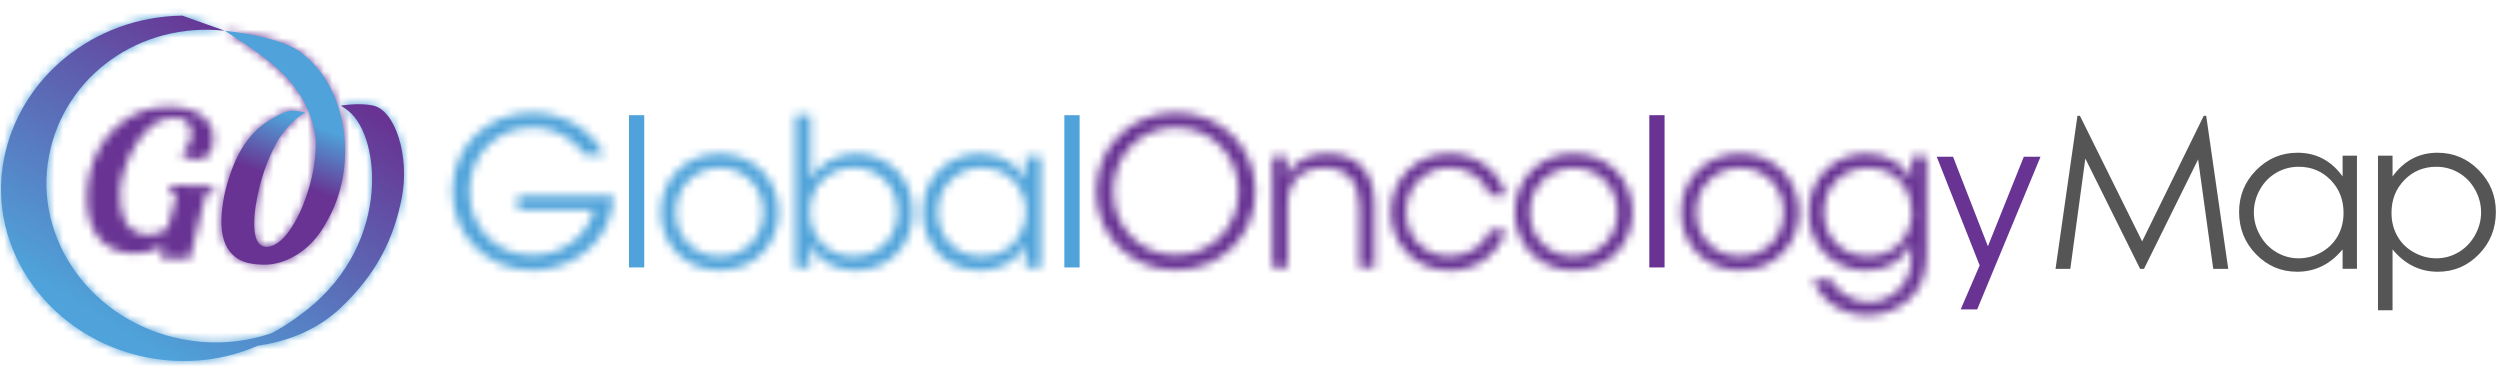 <svg xmlns="http://www.w3.org/2000/svg" width="297" height="45" viewBox="0 0 297 45" xmlns:xlink="http://www.w3.org/1999/xlink">
  <defs>
    <path id="a" d="M9.701,8.373 C11.827,11.804 11.499,14.636 11.499,14.636 C11.451,16.316 11.122,18.085 10.514,19.948 C9.906,21.809 9.159,23.345 8.274,24.551 C7.743,25.275 7.22,25.75 6.702,26.031 C6.356,26.219 6.012,26.337 5.673,26.326 L5.646,26.326 C4.625,26.296 4.145,25.266 4.204,23.239 C4.223,22.564 4.305,21.826 4.449,21.025 C4.893,18.443 5.687,16.104 6.83,14.005 C7.62,12.539 9.218,10.832 10.26,10.415 C9.879,10.257 9.406,10.197 8.845,10.154 C8.147,10.103 7.249,10.551 6.126,11.211 C4.34,12.263 2.669,14.039 1.492,17.292 C0.754,19.306 0.36,21.218 0.308,23.024 C0.252,24.934 0.695,26.331 1.615,27.232 C1.991,27.6 2.439,27.896 2.98,28.096 C3.551,28.3 4.294,28.417 5.217,28.444 C6.14,28.469 7.07,28.291 8.009,27.908 C9.833,27.146 11.314,25.839 12.45,23.979 C14.046,21.395 14.887,18.596 14.975,15.578 C14.975,15.578 15.63,7.541 9.602,3.124 C7.721,1.806 4.039,1.016 0.707,0.653 C4.903,3.369 7.766,5.25 9.701,8.373 Z"/>
    <linearGradient id="b" x1="8.823%" x2="8.823%" y1="5.895%" y2="2139.228%">
      <stop stop-color="#683393" offset="0%"/>
      <stop stop-color="#4FA3DA" offset="100%"/>
    </linearGradient>
    <linearGradient id="d" x1="47.316%" x2="52.699%" y1="63.793%" y2="36.479%">
      <stop stop-color="#683393" offset="0%"/>
      <stop stop-color="#4FA3DA" offset="100%"/>
    </linearGradient>
    <path id="e" d="M4.602,2.426 C2.986,3.65 1.817,5.201 1.092,7.078 C0.617,8.33 0.361,9.616 0.322,10.934 C0.261,13.035 0.633,14.691 1.438,15.9 C2.389,17.319 3.887,18.057 5.934,18.116 C7.005,18.148 8.158,17.85 9.392,17.229 L9.043,18.66 L12.543,18.76 C12.543,18.76 14.042,12.411 14.338,11.493 C14.411,11.272 14.545,10.919 15.266,10.75 L15.452,10.133 L10.22,9.982 L10.013,10.609 C10.013,10.609 11.115,10.694 10.873,11.54 C10.618,12.434 9.955,14.943 9.955,14.943 C9.417,15.604 8.621,15.922 7.567,15.89 C6.513,15.86 5.445,15.313 4.944,14.444 C4.441,13.574 4.214,12.363 4.258,10.814 C4.283,9.966 4.486,8.983 4.868,7.863 C5.249,6.741 5.736,5.739 6.33,4.856 C6.924,3.972 7.602,3.253 8.365,2.695 C9.128,2.137 10.169,1.967 10.91,1.988 C12.17,2.025 12.779,2.758 12.737,4.194 C12.73,4.441 12.594,4.812 12.329,5.305 C12.064,5.796 11.778,6.096 11.471,6.204 C11.868,6.686 12.491,6.941 13.34,6.965 C14.626,7.003 15.294,6.18 15.344,4.497 C15.362,3.846 15.231,3.285 14.95,2.813 C14.158,1.461 12.639,0.755 10.392,0.689 C10.279,0.686 10.166,0.685 10.055,0.685 C7.951,0.685 6.133,1.264 4.602,2.426 Z"/>
    <path id="g" d="M0.464,17.913 C-1.624,28.711 6.032,39.262 17.564,41.481 C22.181,42.367 26.714,41.78 30.629,40.07 C34.271,39.552 37.746,38.154 40.485,35.559 C44.781,31.492 46.784,27.312 47.732,22.509 C48.699,17.601 46.973,12.091 44.304,11.534 C42.584,11.173 40.486,11.555 40.486,11.555 C40.486,11.555 40.95,11.827 41.384,12.174 C45.383,15.369 46.486,28.783 35.432,36.578 C35.432,36.578 34.259,37.499 32.37,38.535 C32.298,38.561 32.231,38.592 32.159,38.615 C31.518,38.832 30.862,39.02 30.196,39.171 C27.5,39.787 24.611,39.868 21.683,39.305 C10.993,37.25 3.895,27.469 5.832,17.46 C7.662,7.992 16.661,1.564 26.707,2.653 L21.661,0.856 C11.085,1.003 2.33,8.257 0.464,17.913 Z"/>
    <linearGradient id="h" x1=".04%" x2=".04%" y1="1.903%" y2="2135.236%">
      <stop stop-color="#4FA3DA" offset="0%"/>
      <stop stop-color="#683393" offset="100%"/>
    </linearGradient>
    <linearGradient id="j" x1="23.223%" x2="75.257%" y1="84.271%" y2="14.816%">
      <stop stop-color="#4FA3DA" offset="0%"/>
      <stop stop-color="#683393" offset="100%"/>
    </linearGradient>
    <path id="k" d="M0.737,9.704 C0.737,15.057 4.929,19.116 10.225,19.116 C13.878,19.116 17.506,17.135 19.076,13.736 C19.615,12.612 19.86,11.293 19.885,10.242 L8.509,10.242 L8.509,11.904 L17.532,11.904 C17.238,13.322 16.355,14.69 15.08,15.692 C13.829,16.67 12.137,17.33 10.225,17.33 C6.253,17.33 2.772,14.3 2.772,9.704 C2.772,5.182 6.229,2.151 10.201,2.151 C11.819,2.151 13.241,2.614 14.418,3.421 C15.202,3.935 15.889,4.595 16.452,5.377 L18.757,5.377 C17.335,2.42 13.928,0.366 10.249,0.366 C5.003,0.366 0.737,4.277 0.737,9.704 Z"/>
    <path id="m" d="M0.496,7.173 L0.496,7.197 C0.496,10.889 3.242,14.116 7.483,14.116 C11.75,14.116 14.496,10.889 14.496,7.197 C14.496,3.506 11.75,0.255 7.483,0.255 C3.242,0.255 0.496,3.506 0.496,7.173 Z M2.286,7.222 L2.286,7.197 C2.286,4.191 4.566,1.941 7.483,1.941 C10.426,1.941 12.681,4.191 12.681,7.197 C12.681,10.204 10.426,12.452 7.483,12.452 C4.566,12.452 2.286,10.204 2.286,7.222 Z"/>
    <path id="o" d="M0.478,0.684 L0.478,18.772 L2.218,18.772 L2.218,16.058 C3.199,17.942 5.136,19.139 7.612,19.139 C11.609,19.139 14.453,16.132 14.453,12.173 C14.453,8.066 11.413,5.255 7.661,5.255 C5.381,5.279 3.395,6.403 2.292,8.261 L2.292,5.621 L2.292,0.684 L0.478,0.684 Z M2.194,12.173 C2.194,9.264 4.376,6.917 7.417,6.917 C10.358,6.917 12.638,9.165 12.638,12.173 L12.638,12.197 C12.638,14.739 10.849,17.452 7.343,17.452 C4.278,17.452 2.194,15.033 2.194,12.173 Z"/>
    <path id="q" d="M0.603,7.197 C0.603,10.814 3.153,14.139 7.443,14.139 C9.796,14.139 11.807,13.039 12.837,11.058 L12.837,13.772 L14.651,13.772 L14.651,0.621 L12.837,0.621 L12.837,3.384 C12.199,1.893 10.263,0.255 7.443,0.255 C3.422,0.255 0.603,3.335 0.603,7.197 Z M2.392,7.222 L2.392,7.197 C2.392,4.264 4.599,1.917 7.638,1.917 C9.968,1.917 11.734,3.261 12.469,5.071 C12.763,5.706 12.91,6.44 12.885,7.173 C12.885,7.881 12.739,8.616 12.444,9.251 C11.734,11.107 10.017,12.452 7.689,12.452 C4.06,12.452 2.417,9.592 2.392,7.222 Z"/>
    <path id="s" d="M0.218,9.777 L0.218,9.802 C0.218,14.96 4.312,19.09 9.682,19.09 C15.027,19.09 19.145,15.033 19.145,9.728 C19.145,4.423 15.003,0.366 9.682,0.366 C4.558,0.366 0.218,4.204 0.218,9.777 Z M2.254,9.728 L2.254,9.704 C2.254,5.524 5.417,2.151 9.682,2.151 C13.997,2.151 17.136,5.597 17.136,9.728 C17.136,13.86 13.997,17.306 9.706,17.306 C5.465,17.306 2.254,13.982 2.254,9.728 Z"/>
    <path id="u" d="M1.844,2.967 C1.869,2.088 1.869,1.355 1.869,0.621 L0.153,0.621 L0.153,13.772 L1.967,13.772 L1.967,6.342 C1.967,3.604 3.535,1.966 6.258,1.941 C9.224,1.893 10.5,3.823 10.5,6.659 L10.5,13.772 L12.289,13.772 L12.289,6.293 C12.289,3.091 10.842,0.303 6.748,0.255 C6.696,0.254 6.644,0.253 6.593,0.253 C4.315,0.253 2.587,1.295 1.844,2.967 Z"/>
    <path id="w" d="M0.222,7.197 C0.222,10.717 2.845,14.139 7.308,14.139 C10.47,14.139 13.044,12.111 13.903,9.323 L12.016,9.323 C11.451,10.913 9.758,12.429 7.234,12.452 C4.39,12.452 2.036,10.302 2.036,7.197 C2.036,5.682 2.649,4.264 3.532,3.408 C4.635,2.382 5.714,1.917 7.258,1.917 C9.121,1.917 11.206,2.943 12.04,5.168 L13.903,5.168 C12.996,2.014 10.152,0.255 7.184,0.255 C3.188,0.255 0.222,3.311 0.222,7.197 Z"/>
    <path id="y" d="M0.954,7.173 L0.954,7.197 C0.954,10.889 3.701,14.116 7.942,14.116 C12.208,14.116 14.954,10.889 14.954,7.197 C14.954,3.506 12.208,0.255 7.942,0.255 C3.701,0.255 0.954,3.506 0.954,7.173 Z M2.744,7.222 L2.744,7.197 C2.744,4.191 5.024,1.941 7.942,1.941 C10.884,1.941 13.139,4.191 13.139,7.197 C13.139,10.204 10.884,12.452 7.942,12.452 C5.024,12.452 2.744,10.204 2.744,7.222 Z"/>
    <path id="A" d="M0.712,7.173 L0.712,7.197 C0.712,10.889 3.458,14.116 7.699,14.116 C11.965,14.116 14.711,10.889 14.711,7.197 C14.711,3.506 11.965,0.255 7.699,0.255 C3.458,0.255 0.712,3.506 0.712,7.173 Z M2.502,7.222 L2.502,7.197 C2.502,4.191 4.782,1.941 7.699,1.941 C10.641,1.941 12.897,4.191 12.897,7.197 C12.897,10.204 10.641,12.452 7.699,12.452 C4.782,12.452 2.502,10.204 2.502,7.222 Z"/>
    <path id="C" d="M0.861,7.222 C0.861,11.01 3.632,14.139 7.75,14.139 C10.3,14.139 12.139,12.844 13.071,10.986 L13.071,12.673 C13.071,15.948 10.496,17.903 7.971,17.903 C7.137,17.903 6.009,17.634 5.053,16.95 C4.269,16.412 3.803,15.776 3.484,15.215 L1.401,15.215 C2.233,17.585 4.637,19.469 7.921,19.469 C9.711,19.469 11.624,18.71 12.923,17.439 C14.075,16.34 14.885,14.751 14.885,12.257 L14.885,0.621 L13.095,0.621 L13.095,3.335 C12.36,1.721 10.349,0.255 7.75,0.255 C3.729,0.255 0.861,3.286 0.861,7.222 Z M2.675,7.197 L2.675,7.173 C2.675,4.092 5.029,1.941 7.921,1.941 C9.809,1.941 11.134,2.724 11.942,3.775 C12.777,4.826 13.144,6.122 13.144,7.222 C13.119,8.664 12.579,9.985 11.672,10.938 C10.741,11.891 9.466,12.452 7.971,12.452 C4.563,12.452 2.675,9.861 2.675,7.197 Z"/>
  </defs>
  <g fill="none" fill-rule="evenodd" transform="translate(0 1)">
    <g transform="translate(26 2)">
      <mask id="c" fill="white">
        <use xlink:href="#a"/>
      </mask>
      <polygon fill="url(#b)" points="-26 43 272.125 43 272.125 -2 -26 -2" mask="url(#c)"/>
    </g>
    <path fill="url(#d)" d="M35.701,10.373 C37.827,13.804 37.499,16.636 37.499,16.636 L37.499,16.636 C37.451,18.316 37.122,20.085 36.514,21.948 L36.514,21.948 C35.906,23.809 35.159,25.345 34.274,26.551 L34.274,26.551 C33.743,27.275 33.22,27.75 32.702,28.031 L32.702,28.031 C32.356,28.219 32.012,28.337 31.673,28.326 L31.673,28.326 L31.646,28.326 C30.625,28.296 30.145,27.266 30.204,25.239 L30.204,25.239 C30.223,24.564 30.305,23.826 30.449,23.025 L30.449,23.025 C30.893,20.443 31.687,18.104 32.83,16.005 L32.83,16.005 C33.62,14.539 35.218,12.832 36.26,12.415 L36.26,12.415 C35.879,12.257 35.406,12.197 34.845,12.154 L34.845,12.154 C34.147,12.103 33.249,12.551 32.126,13.211 L32.126,13.211 C30.34,14.263 28.669,16.039 27.492,19.292 L27.492,19.292 C26.754,21.306 26.36,23.218 26.308,25.024 L26.308,25.024 C26.252,26.934 26.695,28.331 27.615,29.232 L27.615,29.232 C27.991,29.6 28.439,29.896 28.98,30.096 L28.98,30.096 C29.551,30.3 30.294,30.417 31.217,30.444 L31.217,30.444 C32.14,30.469 33.07,30.291 34.009,29.908 L34.009,29.908 C35.833,29.146 37.314,27.839 38.45,25.979 L38.45,25.979 C40.046,23.395 40.887,20.596 40.975,17.578 L40.975,17.578 C40.975,17.578 41.63,9.541 35.602,5.124 L35.602,5.124 C33.721,3.806 30.039,3.016 26.707,2.653 L26.707,2.653 C30.903,5.369 33.766,7.25 35.701,10.373"/>
    <g transform="translate(10 11)">
      <mask id="f" fill="white">
        <use xlink:href="#e"/>
      </mask>
      <polygon fill="#683393" points="-4.372 23.448 20.14 23.448 20.14 -4.003 -4.372 -4.003" mask="url(#f)"/>
    </g>
    <mask id="i" fill="white">
      <use xlink:href="#g"/>
    </mask>
    <polygon fill="url(#h)" points="0 45 298.125 45 298.125 0 0 0" mask="url(#i)"/>
    <path fill="url(#j)" d="M0.464,17.913 C-1.624,28.711 6.032,39.262 17.564,41.481 L17.564,41.481 C22.181,42.367 26.714,41.78 30.629,40.07 L30.629,40.07 C34.271,39.552 37.746,38.154 40.485,35.559 L40.485,35.559 C44.781,31.492 46.784,27.312 47.732,22.509 L47.732,22.509 C48.699,17.601 46.973,12.091 44.304,11.534 L44.304,11.534 C42.584,11.173 40.486,11.555 40.486,11.555 L40.486,11.555 C40.486,11.555 40.95,11.827 41.384,12.174 L41.384,12.174 C45.383,15.369 46.486,28.783 35.432,36.578 L35.432,36.578 C35.432,36.578 34.259,37.499 32.37,38.535 L32.37,38.535 C32.298,38.561 32.231,38.592 32.159,38.615 L32.159,38.615 C31.518,38.832 30.862,39.02 30.196,39.171 L30.196,39.171 C27.5,39.787 24.611,39.868 21.683,39.305 L21.683,39.305 C10.993,37.25 3.895,27.469 5.832,17.46 L5.832,17.46 C7.662,7.992 16.661,1.564 26.707,2.653 L26.707,2.653 L21.661,0.856 C11.085,1.003 2.33,8.257 0.464,17.913"/>
    <g transform="translate(53 12)">
      <mask id="l" fill="white">
        <use xlink:href="#k"/>
      </mask>
      <polygon fill="#50A3DA" points="-3.951 23.803 24.572 23.803 24.572 -4.322 -3.951 -4.322" mask="url(#l)"/>
    </g>
    <polygon fill="#50A3DA" points="74.722 30.772 76.536 30.772 76.536 12.684 74.722 12.684"/>
    <g transform="translate(78 17)">
      <mask id="n" fill="white">
        <use xlink:href="#m"/>
      </mask>
      <polygon fill="#50A3DA" points="-4.191 18.802 19.184 18.802 19.184 -4.433 -4.191 -4.433" mask="url(#n)"/>
    </g>
    <g transform="translate(94 12)">
      <mask id="p" fill="white">
        <use xlink:href="#o"/>
      </mask>
      <polygon fill="#50A3DA" points="-4.209 23.826 19.14 23.826 19.14 -4.004 -4.209 -4.004" mask="url(#p)"/>
    </g>
    <g transform="translate(109 17)">
      <mask id="r" fill="white">
        <use xlink:href="#q"/>
      </mask>
      <polygon fill="#50A3DA" points="-4.085 18.826 19.339 18.826 19.339 -4.433 -4.085 -4.433" mask="url(#r)"/>
    </g>
    <polygon fill="#50A3DA" points="126.444 30.772 128.258 30.772 128.258 12.684 126.444 12.684"/>
    <g transform="translate(130 12)">
      <mask id="t" fill="white">
        <use xlink:href="#s"/>
      </mask>
      <polygon fill="#683393" points="-4.469 23.777 23.833 23.777 23.833 -4.322 -4.469 -4.322" mask="url(#t)"/>
    </g>
    <g transform="translate(151 17)">
      <mask id="v" fill="white">
        <use xlink:href="#u"/>
      </mask>
      <polygon fill="#683393" points="-4.534 18.46 16.976 18.46 16.976 -4.434 -4.534 -4.434" mask="url(#v)"/>
    </g>
    <g transform="translate(165 17)">
      <mask id="x" fill="white">
        <use xlink:href="#w"/>
      </mask>
      <polygon fill="#683393" points="-4.465 18.826 18.591 18.826 18.591 -4.433 -4.465 -4.433" mask="url(#x)"/>
    </g>
    <g transform="translate(179 17)">
      <mask id="z" fill="white">
        <use xlink:href="#y"/>
      </mask>
      <polygon fill="#683393" points="-3.733 18.802 19.642 18.802 19.642 -4.433 -3.733 -4.433" mask="url(#z)"/>
    </g>
    <polygon fill="#683393" points="195.937 30.772 197.751 30.772 197.751 12.684 195.937 12.684"/>
    <g transform="translate(199 17)">
      <mask id="B" fill="white">
        <use xlink:href="#A"/>
      </mask>
      <polygon fill="#683393" points="-3.976 18.802 19.399 18.802 19.399 -4.433 -3.976 -4.433" mask="url(#B)"/>
    </g>
    <g transform="translate(214 17)">
      <mask id="D" fill="white">
        <use xlink:href="#C"/>
      </mask>
      <polygon fill="#683393" points="-3.827 24.156 19.572 24.156 19.572 -4.433 -3.827 -4.433" mask="url(#D)"/>
    </g>
    <polygon fill="#683393" points="240.43 17.621 236.164 28.255 232.02 17.621 230.084 17.621 235.183 30.529 232.928 35.759 234.889 35.759 242.415 17.621"/>
    <g fill="#555555" transform="translate(244 12)">
      <polygon points=".197 18.938 2.8 .757 3.096 .757 10.487 15.675 17.806 .757 18.097 .757 20.714 18.938 18.932 18.938 17.136 5.936 10.708 18.938 10.243 18.938 3.738 5.837 1.952 18.938"/>
      <path d="M29.092 6.812C28.129 6.812 27.24 7.049 26.425 7.522 25.61 7.996 24.962 8.66 24.48 9.516 23.999 10.372 23.759 11.278 23.759 12.232 23.759 13.179 24.001 14.084 24.487 14.948 24.972 15.813 25.625 16.485 26.443 16.967 27.262 17.449 28.141 17.688 29.079 17.688 30.026 17.688 30.923 17.45 31.771 16.973 32.618 16.496 33.27 15.849 33.727 15.034 34.184 14.22 34.413 13.302 34.413 12.281 34.413 10.726 33.9 9.426 32.875 8.38 31.851 7.336 30.59 6.812 29.092 6.812L29.092 6.812zM36.007 5.49L36.007 18.937 34.301 18.937 34.301 16.626C33.576 17.508 32.762 18.171 31.861 18.616 30.958 19.061 29.971 19.283 28.9 19.283 26.997 19.283 25.371 18.593 24.025 17.213 22.677 15.833 22.004 14.155 22.004 12.177 22.004 10.241 22.683 8.584 24.043 7.208 25.402 5.832 27.038 5.144 28.95 5.144 30.054 5.144 31.053 5.378 31.947 5.849 32.841 6.318 33.626 7.023 34.301 7.962L34.301 5.49 36.007 5.49zM45.426 6.812C43.93 6.812 42.67 7.336 41.647 8.38 40.623 9.426 40.111 10.726 40.111 12.281 40.111 13.302 40.339 14.22 40.796 15.034 41.252 15.849 41.906 16.496 42.756 16.973 43.608 17.45 44.505 17.688 45.451 17.688 46.38 17.688 47.253 17.449 48.071 16.967 48.889 16.485 49.54 15.813 50.026 14.948 50.511 14.084 50.753 13.179 50.753 12.232 50.753 11.278 50.513 10.372 50.032 9.516 49.55 8.66 48.903 7.996 48.089 7.522 47.276 7.049 46.388 6.812 45.426 6.812L45.426 6.812zM38.505 5.49L40.235 5.49 40.235 7.962C40.919 7.023 41.704 6.318 42.593 5.849 43.482 5.378 44.475 5.144 45.569 5.144 47.479 5.144 49.113 5.832 50.471 7.208 51.829 8.584 52.509 10.241 52.509 12.177 52.509 14.155 51.836 15.833 50.49 17.213 49.144 18.593 47.52 19.283 45.618 19.283 44.548 19.283 43.565 19.061 42.668 18.616 41.77 18.171 40.959 17.508 40.235 16.626L40.235 23.856 38.505 23.856 38.505 5.49z"/>
    </g>
  </g>
</svg>
